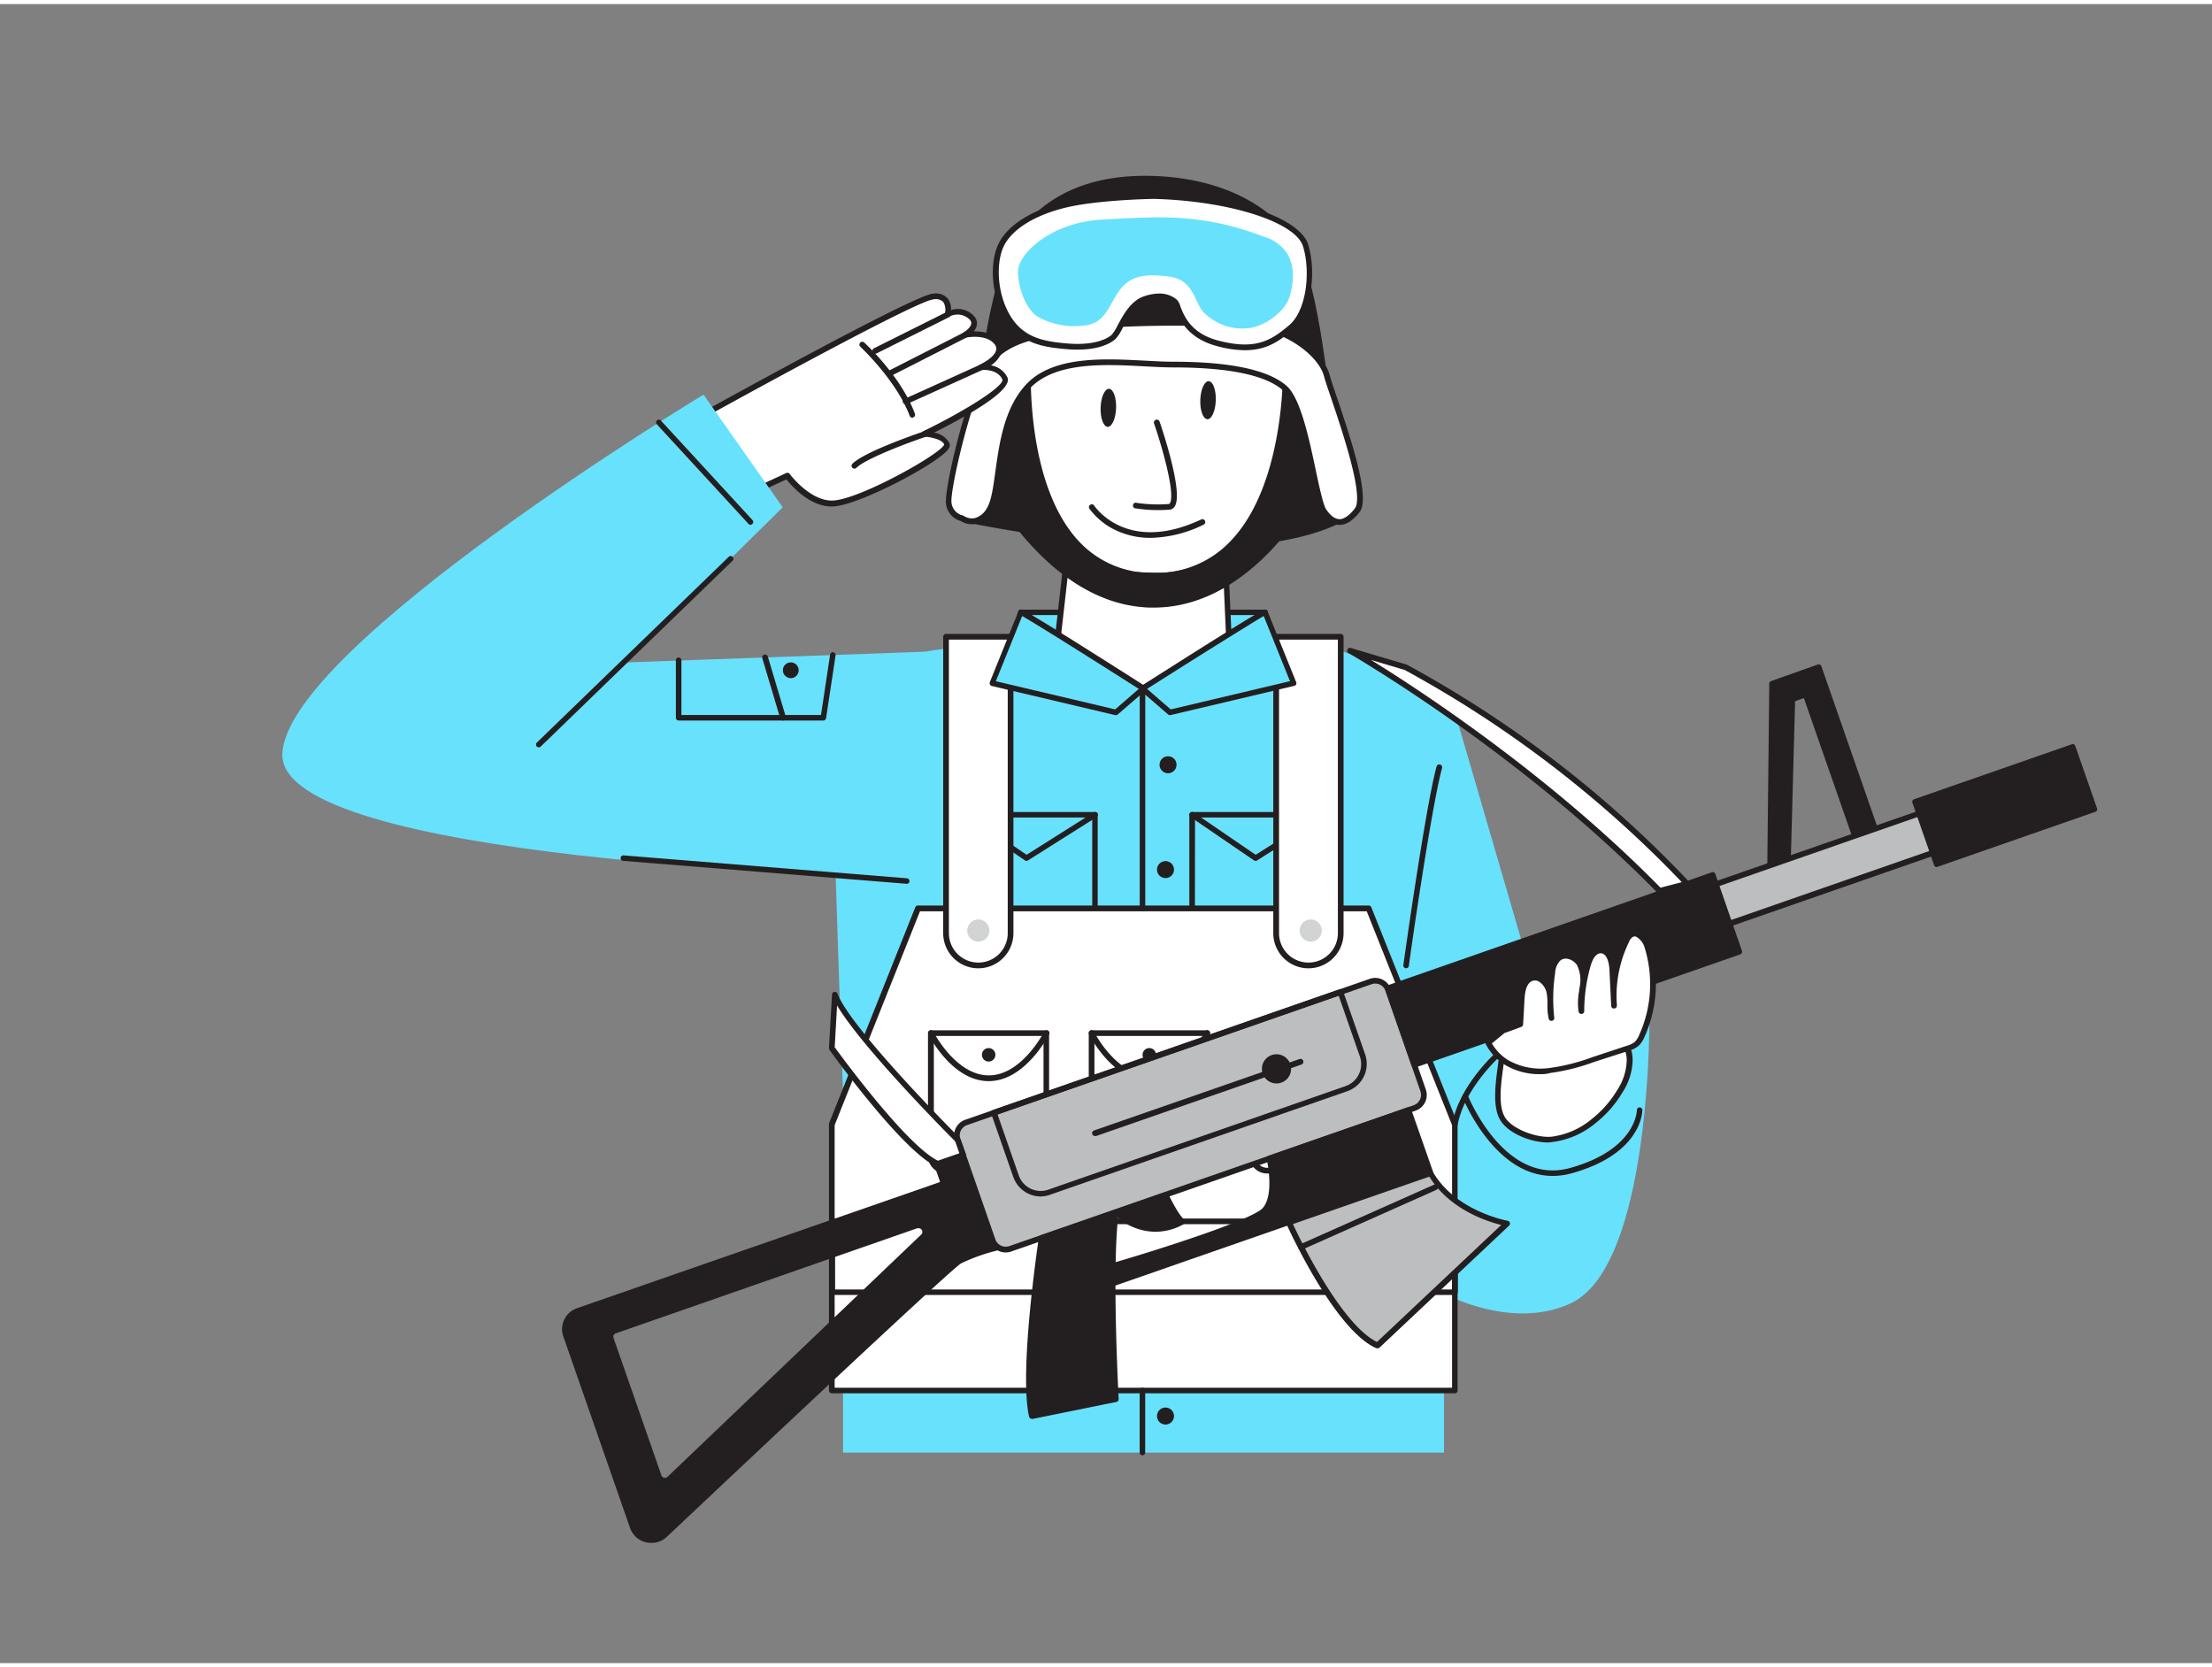 <svg xmlns="http://www.w3.org/2000/svg" viewBox="0 0 400 300" width="406" height="306" class="illustration styles_illustrationTablet__1DWOa"><rect x="0" y="0" width="400" height="300" fill="#808080" stroke="none"/><g id="_354_military_flatline" data-name="#354_military_flatline"><rect x="152.45" y="242.55" width="108.67" height="19.38" fill="#68e1fd"></rect><path d="M263.1,128.09l14,48v12.64l21.17-6s.47,45.32-14.22,52.2-35.71-7.2-38.08-15.6.63-73.65,4.42-82.5A14.38,14.38,0,0,1,263.1,128.09Z" fill="#68e1fd"></path><path d="M263.1,203.12H263a.5.5,0,0,1-.4-.58c1.37-7.47,8.48-13.5,8.78-13.75a.5.5,0,0,1,.64.76c-.07.06-7.13,6.06-8.44,13.17A.49.49,0,0,1,263.1,203.12Z" fill="#231f20"></path><path d="M176.25,93.47s45.76,9.59,65.69,0c0,0-3.76-24.13-6.71-27.61s-47.16-5.79-52-.76S176.25,93.47,176.25,93.47Z" fill="#231f20"></path><path d="M216.18,98.24q-6.69,0-14.6-.68A240.34,240.34,0,0,1,176.15,94a.5.5,0,0,1-.39-.53c.09-1,2.2-23.58,7.11-28.68,3.31-3.44,21.58-3.13,27.1-3,11.12.36,23.9,1.69,25.64,3.75,3,3.55,6.66,26.86,6.82,27.86a.5.5,0,0,1-.28.52C236.17,96.8,227.47,98.24,216.18,98.24Zm-39.39-5.17c4.71.94,45.92,8.76,64.6.11-1.33-8.4-4.31-24.37-6.54-27-1.24-1.48-12.42-3-24.92-3.4-14-.45-24.36.59-26.35,2.65C179.28,69.92,177.12,89.83,176.79,93.07Z" fill="#231f20"></path><polygon points="184.58 109.98 228.78 109.98 222.85 123.91 197.09 123.91 184.58 117.92 184.58 109.98" fill="#68e1fd"></polygon><path d="M222.85,124.41H197.09a.5.5,0,0,1-.21,0l-12.52-6a.5.5,0,0,1-.28-.45V110a.5.5,0,0,1,.5-.5h44.2a.5.5,0,0,1,.46.7l-5.93,13.92A.5.5,0,0,1,222.85,124.41Zm-25.64-1h25.32l5.5-12.93H185.08v7.13Z" fill="#231f20"></path><path d="M204.3,117.77s-21.56-3.37-37.09-.66c-13.79,2.4-16.26,11-16.63,16.92s3.64,110.66,3.64,110.66H259.46s4.36-105.86,3.64-116.6c-.13-1.89-14.76-9.18-20.66-11.15C239.2,115.87,222.57,114.5,204.3,117.77Z" fill="#68e1fd"></path><path d="M198,171.34h-23.9a.5.5,0,0,1-.5-.5V146.6a.5.5,0,0,1,.5-.5H198a.5.5,0,0,1,.5.5v24.24A.5.5,0,0,1,198,171.34Zm-23.4-1h22.91V147.09H174.64Z" fill="#231f20"></path><path d="M185.63,154.93a.46.46,0,0,1-.28-.08L173.86,147a.5.5,0,0,1,.56-.83l11.22,7.66,12.14-7.67a.5.5,0,0,1,.53.85l-12.42,7.84A.48.48,0,0,1,185.63,154.93Z" fill="#231f20"></path><path d="M239.47,171.34h-23.9a.5.5,0,0,1-.5-.5V146.6a.5.5,0,0,1,.5-.5h23.9a.5.5,0,0,1,.5.5v24.24A.5.5,0,0,1,239.47,171.34Zm-23.4-1H239V147.09h-22.9Z" fill="#231f20"></path><path d="M227.05,154.93a.5.5,0,0,1-.28-.08L215.29,147a.5.5,0,0,1,.56-.83l11.21,7.66,12.15-7.67a.5.5,0,0,1,.53.85l-12.42,7.84A.5.5,0,0,1,227.05,154.93Z" fill="#231f20"></path><polygon points="247.5 163.54 166.01 163.54 150.41 202.62 150.41 250.69 263.1 250.69 263.1 202.62 247.5 163.54" fill="#fff"></polygon><path d="M263.1,251.21H150.41a.52.52,0,0,1-.51-.52V202.62a.58.58,0,0,1,0-.19l15.6-39.08A.52.52,0,0,1,166,163H247.5a.52.52,0,0,1,.48.33l15.6,39.08a.58.58,0,0,1,0,.19v48.07A.52.52,0,0,1,263.1,251.21Zm-112.17-1H262.58V202.72l-15.43-38.67H166.36l-15.43,38.67Z" fill="#231f20"></path><path d="M171.07,114.4h11.67a0,0,0,0,1,0,0V168a5.84,5.84,0,0,1-5.84,5.84h0a5.84,5.84,0,0,1-5.84-5.84V114.4A0,0,0,0,1,171.07,114.4Z" fill="#fff"></path><path d="M176.91,174.36a6.36,6.36,0,0,1-6.35-6.35V114.4a.52.52,0,0,1,.51-.52h11.68a.52.52,0,0,1,.51.52V168A6.36,6.36,0,0,1,176.91,174.36Zm-5.32-59.44V168a5.32,5.32,0,0,0,10.64,0V114.92Z" fill="#231f20"></path><path d="M230.77,114.4h11.67a0,0,0,0,1,0,0V168a5.84,5.84,0,0,1-5.84,5.84h0a5.84,5.84,0,0,1-5.84-5.84V114.4a0,0,0,0,1,0,0Z" fill="#fff"></path><path d="M236.61,174.36a6.36,6.36,0,0,1-6.36-6.35V114.4a.52.52,0,0,1,.52-.52h11.67a.52.52,0,0,1,.52.52V168A6.36,6.36,0,0,1,236.61,174.36Zm-5.32-59.44V168a5.32,5.32,0,1,0,10.64,0V114.92Z" fill="#231f20"></path><path d="M190.66,119.92s6.75,3.45,18.34,3.85S222.52,121,222.52,121l-.27-6.2-.64-14.42L221,86.92,194.53,86l-1.26,11-.39,3.55Z" fill="#fff"></path><path d="M211,124.32c-.63,0-1.28,0-2,0-11.58-.4-18.29-3.76-18.57-3.9a.51.51,0,0,1-.27-.52L194,86a.51.51,0,0,1,.53-.46l26.47.92a.52.52,0,0,1,.5.49L223,121a.54.54,0,0,1-.08.3C222.88,121.43,221,124.32,211,124.32Zm-19.75-4.71A49,49,0,0,0,209,123.25c9.77.34,12.48-1.88,13-2.4l-1.49-33.43L195,86.54Z" fill="#231f20"></path><path d="M206.41,103.27l2.37.08c11.2.39,22.49-9.21,22.88-20.41l4.17-31.28-28.5,5L183,50.17l3.85,32.11A20.29,20.29,0,0,0,206.41,103.27Z" fill="#fff"></path><path d="M209.43,103.87h-.67l-2.37-.08a20.81,20.81,0,0,1-20.07-21.52l-3.84-32a.52.52,0,0,1,.65-.56l24.22,6.45,28.39-5a.57.57,0,0,1,.45.14.51.51,0,0,1,.15.44L232.17,83C231.79,93.89,220.84,103.87,209.43,103.87Zm-25.83-53,3.75,31.35a19.82,19.82,0,0,0,19.08,20.53l2.36.08c11.17.38,22-9.29,22.35-19.91l4.09-30.63-27.81,4.86a.6.6,0,0,1-.23,0Z" fill="#231f20"></path><path d="M176.25,81.62s11,25.33,30.43,26.93,32.46-21.47,34.78-30.2l-9-12.54s1,37.54-23.72,37.54S186,65.86,186,65.86Z" fill="#231f20"></path><path d="M208.62,109.13c-.65,0-1.31,0-2-.08-19.47-1.61-30.73-27-30.84-27.23a.5.5,0,0,1,0-.46l9.71-15.76a.5.5,0,0,1,.93.29c0,.21-.95,21.13,8.78,31.36a17.91,17.91,0,0,0,13.53,5.6,18.36,18.36,0,0,0,13.66-5.61C232.43,87,232,66,232,65.82a.52.52,0,0,1,.34-.48.5.5,0,0,1,.57.18l9,12.54a.53.53,0,0,1,.07.42C239.79,86.6,227.55,109.13,208.62,109.13Zm-31.8-27.47c1.18,2.55,12,24.92,29.9,26.39,10.34.86,18.43-5.54,23.38-11.06,5.66-6.29,9.54-14,10.82-18.54L233,67.36a72.14,72.14,0,0,1-1,10.48c-1.06,6.12-3.45,14.57-8.83,20.09a19.31,19.31,0,0,1-14.38,5.91,18.85,18.85,0,0,1-14.25-5.91c-5.25-5.52-7.44-14-8.34-20.07a70.74,70.74,0,0,1-.75-10.19Z" fill="#231f20"></path><path d="M209.43,91.5a26.49,26.49,0,0,1-4-.3.52.52,0,1,1,.16-1,26.06,26.06,0,0,0,5.75.2c.06,0,.13,0,.21-.14,1-1.55-1.22-9.67-2.86-14.42a.52.52,0,1,1,1-.34c.45,1.31,4.35,12.84,2.74,15.33a1.24,1.24,0,0,1-1,.6C210.73,91.47,210.06,91.5,209.43,91.5Z" fill="#231f20"></path><ellipse cx="218.45" cy="71.63" rx="3.44" ry="1.4" transform="translate(139.28 287.46) rotate(-88.01)" fill="#231f20"></ellipse><ellipse cx="200.42" cy="73.01" rx="3.44" ry="1.4" transform="translate(120.5 270.77) rotate(-88.01)" fill="#231f20"></ellipse><path d="M184.58,110c.54,0,22.18,13.79,22.18,13.79l-5,4.32-22.38-5.3Z" fill="#68e1fd"></path><path d="M201.79,128.58h-.11l-22.39-5.29A.54.54,0,0,1,179,123a.53.53,0,0,1,0-.41l5.18-12.82a.5.5,0,0,1,.46-.31c.18,0,.68,0,22.45,13.87a.47.47,0,0,1,.22.38.46.46,0,0,1-.17.41l-5,4.32A.5.5,0,0,1,201.79,128.58Zm-21.71-6.14,21.58,5.1,4.27-3.71c-7.74-4.93-18.77-11.88-21.09-13.17Z" fill="#231f20"></path><path d="M228.78,110c-.54,0-22.18,13.79-22.18,13.79l5,4.32,22.39-5.3Z" fill="#68e1fd"></path><path d="M211.56,128.58a.49.49,0,0,1-.32-.12l-5-4.32a.48.48,0,0,1-.16-.41.47.47,0,0,1,.22-.38c21.77-13.87,22.26-13.87,22.45-13.87a.5.5,0,0,1,.46.31l5.18,12.82a.53.53,0,0,1,0,.41.54.54,0,0,1-.33.26l-22.39,5.29Zm-4.13-4.75,4.27,3.71,21.57-5.1-4.75-11.78C226.2,112,215.17,118.9,207.43,123.83Z" fill="#231f20"></path><path d="M240.87,75.65s-1.82-21.8-5.66-30.4-14.63-14.2-28.16-14.2-19.93,6.16-23.22,10.55-7.13,22.49-7,32.91c0,0,.37-7.32,12.8-9.33s31.63-4,37.66-2S240.87,75.65,240.87,75.65Z" fill="#231f20"></path><path d="M174,93s2.74,2,4.93-1.64.92-15.36,6.77-21.94,18.47-4.21,26.51-4.21,16.27.92,20.11,4.21,5.49,19.93,7.13,22.3,3.66,2.93,6-.18S240.87,70.67,240,67.19s-5.67-7.31-10.79-8.59-27.24-1.28-34.37,0-13.35,2-16.45,7.13-7.13,22.12-6.77,24.5A3.15,3.15,0,0,0,174,93Z" fill="#fff"></path><path d="M242.25,94.18h-.06c-1.14,0-2.22-.77-3.2-2.19-.68-1-1.29-3.84-2.06-7.45-1.15-5.41-2.72-12.82-5-14.76-3.16-2.71-9.82-4.08-19.78-4.08-1.61,0-3.39-.1-5.28-.2-7.27-.38-16.32-.86-20.85,4.23-3.58,4-4.42,10.11-5.09,15-.4,2.92-.75,5.43-1.61,6.87A4.56,4.56,0,0,1,176.4,94a3.69,3.69,0,0,1-2.65-.52,3.65,3.65,0,0,1-2.68-3.14c-.38-2.47,3.6-19.53,6.84-24.85,3-4.94,8.68-5.94,15.26-7.09l1.54-.28c7.14-1.28,29.45-1.28,34.59,0s10.18,5.26,11.16,9c.19.74.67,2.15,1.27,3.93,3.12,9.2,6,18.38,4.12,20.83C244.66,93.38,243.45,94.18,242.25,94.18ZM200.54,64.25c2.19,0,4.36.12,6.4.22,1.88.1,3.64.2,5.23.2,10.22,0,17.1,1.45,20.45,4.33,2.52,2.16,4.08,9.46,5.32,15.32.69,3.23,1.34,6.27,1.89,7.08.79,1.14,1.59,1.72,2.38,1.74S244,92.51,245,91.2c1.7-2.22-2.33-14.15-4.27-19.88-.61-1.8-1.1-3.23-1.3-4-.87-3.31-5.54-7-10.41-8.22-5.07-1.27-27.09-1.26-34.16,0l-1.54.27c-6.34,1.11-11.8,2.07-14.56,6.62-3.11,5.12-7,21.92-6.7,24.15a2.66,2.66,0,0,0,2,2.32.49.49,0,0,1,.21.08,2.68,2.68,0,0,0,2,.41,3.6,3.6,0,0,0,2.24-1.9c.76-1.26,1.09-3.68,1.48-6.48.69-5,1.55-11.27,5.34-15.54C188.8,65.07,194.7,64.25,200.54,64.25Z" fill="#231f20"></path><path d="M208.74,34.71s-10.53.12-16.62,1.71S182.37,40.8,181,43.61s-1.46,8.33,1.09,12.8,6.34,5.12,11,5.48,7.2-.73,8.29-1.71,2.44-5.74,5.61-6.83,4.75-.11,5.48.5,1,5.79,7.93,7.55,9.87-.24,13-2.92,4.14-10.06,2.68-14.81S222.43,35.08,208.74,34.71Z" fill="#fff"></path><path d="M225.1,62.59a19.36,19.36,0,0,1-4.83-.69c-5.68-1.44-7.1-5.12-7.79-6.89a5.53,5.53,0,0,0-.34-.78c-1.21-1-2.84-1.13-5-.39-2,.67-3.22,3-4.14,4.73a7.93,7.93,0,0,1-1.29,2c-.79.7-3.19,2.27-8.68,1.84-4.63-.37-8.68-1.06-11.37-5.75s-2.55-10.28-1.12-13.27c1.56-3.27,5.73-6,11.43-7.47,6.09-1.58,16.31-1.72,16.74-1.73h0c14.37.39,26.35,4.4,27.86,9.33s.6,12.44-2.84,15.35C231.32,61,229,62.59,225.1,62.59ZM209.61,52.34a4.8,4.8,0,0,1,3.19,1.11,2.74,2.74,0,0,1,.64,1.19c.67,1.73,1.92,5,7.08,6.26,6.6,1.68,9.38-.11,12.59-2.82s3.89-9.81,2.52-14.26-13.41-8.23-26.9-8.59c-.37,0-10.6.16-16.48,1.69-5.41,1.4-9.33,3.92-10.76,6.91-1.33,2.8-1.3,8.17,1.08,12.32s6.07,4.87,10.57,5.23c5.21.41,7.37-1.11,7.9-1.58a8.34,8.34,0,0,0,1.07-1.72c1-1.86,2.37-4.41,4.71-5.22A8.83,8.83,0,0,1,209.61,52.34Z" fill="#231f20"></path><path d="M228.38,42a7.79,7.79,0,0,1,4.39,3.11c1.52,2.44,1.12,6,.24,8.28s-4.39,5.07-7.62,5.25a9.79,9.79,0,0,1-7.92-3.11c-1.58-2-1.74-5.73-6.17-6.27s-6.81-.07-8.7,2.31-2.41,5.55-5.61,6.4a13.57,13.57,0,0,1-9.26-1.4c-2.07-1.22-3.59-4.94-3.65-8.14s5.91-9,15.35-9.47S216.92,37.64,228.38,42Z" fill="#68e1fd"></path><path d="M263.1,233.43H150.49a.52.52,0,0,1-.51-.52v-12.8a.51.51,0,0,1,.51-.51H263.1a.51.51,0,0,1,.52.51v12.8A.52.52,0,0,1,263.1,233.43Zm-112.09-1H262.58V220.63H151Z" fill="#231f20"></path><path d="M168.35,186.07h20.87a0,0,0,0,1,0,0v22.2a2.67,2.67,0,0,1-2.67,2.67H171a2.67,2.67,0,0,1-2.67-2.67v-22.2A0,0,0,0,1,168.35,186.07Z" fill="#fff"></path><path d="M186.54,211.46H171a3.19,3.19,0,0,1-3.19-3.19v-22.2a.51.51,0,0,1,.52-.51h20.87a.51.51,0,0,1,.51.51v22.2A3.19,3.19,0,0,1,186.54,211.46Zm-17.67-24.87v21.68a2.16,2.16,0,0,0,2.15,2.16h15.52a2.16,2.16,0,0,0,2.16-2.16V186.59Z" fill="#231f20"></path><path d="M178.78,194.76c-6.55,0-10.72-8.11-10.89-8.46a.51.51,0,0,1,.92-.46c0,.08,4.05,7.88,10,7.88s9.94-7.8,10-7.88a.51.51,0,0,1,.69-.23.52.52,0,0,1,.23.69C189.5,186.65,185.34,194.76,178.78,194.76Z" fill="#231f20"></path><circle cx="178.78" cy="190" r="1.22" fill="#231f20"></circle><path d="M197.4,186.07h20.87a0,0,0,0,1,0,0v22.2a2.67,2.67,0,0,1-2.67,2.67H200.07a2.67,2.67,0,0,1-2.67-2.67v-22.2A0,0,0,0,1,197.4,186.07Z" fill="#fff"></path><path d="M215.59,211.46H200.07a3.19,3.19,0,0,1-3.19-3.19v-22.2a.51.51,0,0,1,.52-.51h20.87a.51.51,0,0,1,.51.51v22.2A3.19,3.19,0,0,1,215.59,211.46Zm-17.68-24.87v21.68a2.16,2.16,0,0,0,2.16,2.16h15.52a2.16,2.16,0,0,0,2.16-2.16V186.59Z" fill="#231f20"></path><path d="M207.83,194.76c-6.55,0-10.72-8.11-10.89-8.46a.51.51,0,0,1,.92-.46c0,.08,4,7.88,10,7.88s9.94-7.8,10-7.88a.51.51,0,0,1,.69-.23.52.52,0,0,1,.23.69C218.55,186.65,214.39,194.76,207.83,194.76Z" fill="#231f20"></path><circle cx="207.83" cy="190" r="1.22" fill="#231f20"></circle><path d="M226.45,186.07h20.87a0,0,0,0,1,0,0v22.2a2.67,2.67,0,0,1-2.67,2.67H229.12a2.67,2.67,0,0,1-2.67-2.67v-22.2A0,0,0,0,1,226.45,186.07Z" fill="#fff"></path><path d="M244.64,211.46H229.12a3.19,3.19,0,0,1-3.19-3.19v-22.2a.51.51,0,0,1,.52-.51h20.86a.51.51,0,0,1,.52.51v22.2A3.19,3.19,0,0,1,244.64,211.46ZM227,186.59v21.68a2.16,2.16,0,0,0,2.16,2.16h15.52a2.16,2.16,0,0,0,2.16-2.16V186.59Z" fill="#231f20"></path><path d="M236.88,194.76c-6.56,0-10.72-8.11-10.9-8.46a.53.53,0,0,1,.23-.69.52.52,0,0,1,.7.23c0,.08,4.05,7.88,10,7.88s9.93-7.8,10-7.88a.52.52,0,0,1,.7-.23.53.53,0,0,1,.23.69C247.6,186.65,243.44,194.76,236.88,194.76Z" fill="#231f20"></path><circle cx="236.88" cy="190" r="1.22" fill="#231f20"></circle><circle cx="176.91" cy="167.53" r="2.01" fill="#d1d3d4"></circle><circle cx="237.02" cy="167.53" r="2.01" fill="#d1d3d4"></circle><path d="M135.94,88.27l6.44-3s3.77,5.24,8.3,5c5.07-.25,21.18-9,20.55-10.73s-4-1.84-4-1.84,15.67-7.6,14.51-10-4.32-2-4.32-2,4.6-2.07,2.89-4.41-5.78-1.43-5.78-1.43,2.62-1.53,1.24-3.09c-1.83-2.06-4.41-.62-4.41-.62s1-3.66-2.68-3.25-42,21.68-42,21.68" fill="#fff"></path><path d="M150.39,90.85c-4,0-7.24-3.73-8.17-4.9l-6.07,2.79a.5.5,0,0,1-.68-.25.52.52,0,0,1,.25-.69l6.45-3a.51.51,0,0,1,.63.16s3.71,5,7.85,4.81c4.95-.25,19.74-8.59,20.09-10.14-.4-1-2.76-1.37-3.56-1.41a.52.52,0,0,1-.2-1c8.1-3.93,14.77-8.3,14.27-9.36-.94-2-3.76-1.69-3.78-1.69a.5.5,0,0,1-.56-.37.52.52,0,0,1,.28-.61c.71-.32,2.62-1.4,2.93-2.56a1.21,1.21,0,0,0-.24-1.08c-1.49-2-5.21-1.24-5.25-1.23a.51.51,0,0,1-.59-.31.52.52,0,0,1,.21-.64c.35-.2,1.27-.88,1.38-1.56a.87.87,0,0,0-.26-.73,3.09,3.09,0,0,0-3.77-.52.53.53,0,0,1-.57,0,.51.51,0,0,1-.18-.54,2.74,2.74,0,0,0-.28-2.16,2,2,0,0,0-1.85-.45c-2.92.32-31.17,15.72-41.8,21.62a.51.51,0,1,1-.5-.9c1.57-.87,38.46-21.33,42.18-21.75a3,3,0,0,1,2.75.81,3.08,3.08,0,0,1,.62,2.15,3.91,3.91,0,0,1,4.17,1.09,1.91,1.91,0,0,1,.51,1.59,2.56,2.56,0,0,1-.55,1.15c1.44,0,3.47.24,4.61,1.81a2.25,2.25,0,0,1,.4,2,4.59,4.59,0,0,1-1.94,2.35,4,4,0,0,1,3,2.17c1.13,2.39-8,7.36-13.27,10a3.77,3.77,0,0,1,2.81,1.93,1.07,1.07,0,0,1-.19,1C169.78,83,155.39,90.61,150.7,90.84Z" fill="#231f20"></path><path d="M163.87,72.35a.51.51,0,0,1-.21-1l13.53-6.12a.52.52,0,0,1,.43.94l-13.54,6.12A.52.52,0,0,1,163.87,72.35Z" fill="#231f20"></path><path d="M161,67.27a.52.52,0,0,1-.24-1l13.49-6.87a.51.51,0,0,1,.69.22.52.52,0,0,1-.22.7l-13.49,6.87A.53.53,0,0,1,161,67.27Z" fill="#231f20"></path><path d="M158.28,63.22a.52.52,0,0,1-.47-.28.54.54,0,0,1,.23-.7l13.07-6.53a.52.52,0,0,1,.7.23.53.53,0,0,1-.23.69l-13.07,6.54A.68.68,0,0,1,158.28,63.22Z" fill="#231f20"></path><path d="M165,74.8a.53.53,0,0,1-.49-.33C162.06,68,155.69,62.09,155.62,62a.52.52,0,1,1,.7-.76c.27.25,6.62,6.09,9.13,12.84a.52.52,0,0,1-.3.66A.57.57,0,0,1,165,74.8Z" fill="#231f20"></path><path d="M154.51,84a.59.59,0,0,1-.37-.14.52.52,0,0,1,0-.73c2.18-2.23,12.47-5.71,12.9-5.85a.53.53,0,0,1,.66.32.53.53,0,0,1-.33.66c-3.62,1.21-10.89,4-12.5,5.59A.51.51,0,0,1,154.51,84Z" fill="#231f20"></path><path d="M167.21,117.11l-54.13,1.94L141.54,91,127.22,70.62s-75.58,45.67-76.16,65S158,157.65,158,157.65Z" fill="#68e1fd"></path><path d="M280.65,205.3a14.62,14.62,0,0,0,7.52-3.27,20.33,20.33,0,0,0,4.82-5.51,10.8,10.8,0,0,0,1.71-5.09c.3-9.29-15-7.18-20.47-5.47a3.66,3.66,0,0,0-2,1.2,3.84,3.84,0,0,0-.5,2c-.21,3.32-1.79,9.49.09,12.47C273.38,204.13,277.92,205.57,280.65,205.3Z" fill="#fff"></path><path d="M279.93,205.85c-3,0-7.05-1.55-8.57-3.94s-.95-6.6-.49-10c.14-1,.27-2,.32-2.83a4.36,4.36,0,0,1,.59-2.25,4.09,4.09,0,0,1,2.29-1.4c4.14-1.3,14.16-2.87,18.73.61a6.08,6.08,0,0,1,2.41,5.37,11.07,11.07,0,0,1-1.78,5.33,20.4,20.4,0,0,1-4.94,5.65,15.17,15.17,0,0,1-7.78,3.38h0A6.57,6.57,0,0,1,279.93,205.85Zm.72-.55h0ZM284.34,185a36.62,36.62,0,0,0-10,1.48,3.27,3.27,0,0,0-1.75,1,3.45,3.45,0,0,0-.41,1.73c-.05.83-.19,1.84-.33,2.9-.43,3.2-1,7.17.35,9.27s5.72,3.68,8.36,3.43a14.2,14.2,0,0,0,7.25-3.17,19.49,19.49,0,0,0,4.7-5.37,10.22,10.22,0,0,0,1.63-4.84,5.05,5.05,0,0,0-2-4.51C290.29,185.47,287.37,185,284.34,185Z" fill="#231f20"></path><path d="M168.74,207.86l1.89,5.41-66.07,23a3.51,3.51,0,0,0-2.17,4.48l12.06,34.62a3.51,3.51,0,0,0,5.73,1.41c12.63-11.89,51.31-48.31,53.32-49.48a32.48,32.48,0,0,1,7.23-2.52L174.17,206Zm-1.85,15L121,266.69a1.18,1.18,0,0,1-1.93-.47l-8.64-24.79a1.2,1.2,0,0,1,.74-1.51l54.49-19A1.18,1.18,0,0,1,166.89,222.9Z" fill="#231f20"></path><path d="M117.78,278.26a4.33,4.33,0,0,1-1-.11,4.05,4.05,0,0,1-2.85-2.6l-12.06-34.62a4,4,0,0,1,2.48-5.11L170,213,168.27,208a.5.5,0,0,1,0-.38.48.48,0,0,1,.29-.25L174,205.5a.5.5,0,0,1,.38,0,.53.53,0,0,1,.26.29l6.56,18.82a.53.53,0,0,1,0,.41.51.51,0,0,1-.32.24,32.9,32.9,0,0,0-7.09,2.46c-1.3.76-19.14,17.33-53,49.25l-.18.17A3.94,3.94,0,0,1,117.78,278.26Zm51.59-70.09,1.73,4.94a.5.5,0,0,1,0,.38.46.46,0,0,1-.28.25l-66.06,23a3,3,0,0,0-1.87,3.85l12.06,34.62a3.06,3.06,0,0,0,2.15,1.95,3,3,0,0,0,2.77-.74l.18-.17c22-20.69,51.39-48.31,53.23-49.38a29.74,29.74,0,0,1,6.83-2.45l-6.22-17.84Zm-49.16,59.34a1.44,1.44,0,0,1-.41-.05,1.67,1.67,0,0,1-1.18-1.07L110,241.59a1.63,1.63,0,0,1,.08-1.28,1.68,1.68,0,0,1,1-.86l54.49-19a1.67,1.67,0,0,1,1.71,2.79h0l-45.86,43.79A1.7,1.7,0,0,1,120.21,267.51Zm45.88-46.14a.75.75,0,0,0-.24,0l-54.49,19a.66.66,0,0,0-.4.35.67.67,0,0,0,0,.52l8.64,24.79a.69.69,0,0,0,.48.44.71.71,0,0,0,.64-.17l45.86-43.79a.65.65,0,0,0,.11-.84A.66.66,0,0,0,166.09,221.37Zm.8,1.53h0Z" fill="#231f20"></path><polygon points="339.16 149.43 328.89 119.94 320.43 122.89 320.08 156.08 323.33 154.94 324.1 125.74 326.49 124.91 335.48 150.72 339.16 149.43" fill="#231f20"></polygon><path d="M320.08,156.58a.53.53,0,0,1-.29-.1.51.51,0,0,1-.21-.41l.36-33.19a.48.48,0,0,1,.33-.46l8.46-3a.5.5,0,0,1,.63.31l10.27,29.49a.46.46,0,0,1,0,.38.49.49,0,0,1-.28.25l-3.69,1.29a.5.5,0,0,1-.63-.31l-8.83-25.33-1.59.55L323.83,155a.5.5,0,0,1-.33.46l-3.26,1.13A.45.45,0,0,1,320.08,156.58Zm.85-33.34-.35,32.14,2.26-.79.76-28.86a.51.51,0,0,1,.34-.46l2.38-.83a.51.51,0,0,1,.64.31l8.82,25.33,2.75-1-9.95-28.55Z" fill="#231f20"></path><rect x="306.68" y="152.18" width="48.4" height="7.53" transform="translate(-32.88 117.52) rotate(-19.2)" fill="#bcbec0"></rect><path d="M309.26,168a.5.5,0,0,1-.48-.34l-2.48-7.12a.48.48,0,0,1,0-.39.51.51,0,0,1,.3-.26L352.32,144a.51.51,0,0,1,.66.31l2.48,7.12a.53.53,0,0,1,0,.39.51.51,0,0,1-.3.26L309.43,168A.47.47,0,0,1,309.26,168Zm-1.82-7.31,2.14,6.14,44.73-15.58-2.13-6.14Z" fill="#231f20"></path><rect x="347.39" y="138.96" width="30.19" height="11.96" transform="translate(-27.5 127.3) rotate(-19.2)" fill="#231f20"></rect><path d="M350.2,156.05A.59.59,0,0,1,350,156a.53.53,0,0,1-.25-.28l-3.93-11.3a.49.49,0,0,1,.3-.63l28.52-9.94a.5.5,0,0,1,.38,0,.46.46,0,0,1,.25.28l3.94,11.3a.5.5,0,0,1-.31.63L350.37,156A.51.51,0,0,1,350.2,156.05Zm-3.3-11.49,3.61,10.36,27.57-9.61L374.47,135Z" fill="#231f20"></path><rect x="174.05" y="188.81" width="82.43" height="24.2" rx="2.47" transform="translate(-54.11 81.99) rotate(-19.2)" fill="#bcbec0"></rect><path d="M181.85,225.74a3,3,0,0,1-2.82-2l-6.34-18.19a3,3,0,0,1,1.84-3.8l73.17-25.49a3,3,0,0,1,3.81,1.84l6.33,18.19a3,3,0,0,1-1.83,3.8l-73.18,25.49A3,3,0,0,1,181.85,225.74Zm66.84-48.62a1.85,1.85,0,0,0-.65.11l-73.17,25.48a2,2,0,0,0-1.12,1,1.88,1.88,0,0,0-.08,1.49L180,223.39a2,2,0,0,0,2.49,1.21l73.18-25.49h0a2,2,0,0,0,1.2-2.49l-6.34-18.19A1.94,1.94,0,0,0,248.69,177.12Z" fill="#231f20"></path><path d="M188.35,223.1s-3.62,24.11-1.77,32.22l15.24-3.09s-1.34-23.63,0-33.81Z" fill="#231f20"></path><path d="M186.58,255.82a.51.51,0,0,1-.49-.39c-1.85-8.11,1.62-31.41,1.77-32.4a.47.47,0,0,1,.33-.4L201.63,218a.49.49,0,0,1,.48.08.51.51,0,0,1,.18.45c-1.3,10,0,33.49,0,33.72a.51.51,0,0,1-.4.52l-15.24,3.09Zm2.22-32.35c-.4,2.73-3.31,23.42-1.83,31.26l14.33-2.9c-.17-3.17-1.15-23-.09-32.68Z" fill="#231f20"></path><path d="M201.22,231.42l57.46-20-4-11.41-25.15,8.76s1.54,6.51-.78,9.27-27.54,10.14-27.54,10.14Z" fill="#231f20"></path><path d="M201.22,231.91a.49.49,0,0,1-.5-.5v-3.25a.51.51,0,0,1,.36-.48c7-2,25.47-7.82,27.29-10,2.14-2.54.7-8.77.68-8.83a.5.5,0,0,1,.32-.59l25.16-8.76a.5.5,0,0,1,.38,0,.48.48,0,0,1,.25.29l4,11.41a.48.48,0,0,1-.3.63l-57.46,20Zm.51-3.38v2.18L258,211.1l-3.65-10.48-24.26,8.46c.31,1.55,1.14,6.75-1,9.26C226.88,221,205.58,227.4,201.73,228.53Z" fill="#231f20"></path><path d="M233.09,220.31s8.56,19,16,22.24l23.43-22.07s-9.57-1.66-13.85-9.08Z" fill="#bcbec0"></path><path d="M249.1,243.06a.52.52,0,0,1-.21,0c-7.54-3.28-15.92-21.71-16.27-22.49a.51.51,0,0,1,0-.42.49.49,0,0,1,.3-.28l25.58-8.91a.51.51,0,0,1,.62.22c4.12,7.13,13.41,8.81,13.5,8.83a.51.51,0,0,1,.27.88l-23.44,22.07A.5.5,0,0,1,249.1,243.06Zm-15.3-22.45c1.4,3,8.76,18.15,15.2,21.32l22.47-21.16c-2.55-.63-9.37-2.81-13-8.74Z" fill="#231f20"></path><path d="M188.18,215.62a5.28,5.28,0,0,1-4.94-3.52l-4-11.46a.53.53,0,0,1,0-.39.53.53,0,0,1,.3-.27l62.66-21.82a.51.51,0,0,1,.4,0,.57.57,0,0,1,.26.29l4,11.47a5.23,5.23,0,0,1-3.22,6.66h0l-53.75,18.72A5.21,5.21,0,0,1,188.18,215.62Zm-7.79-14.83,3.83,11a4.19,4.19,0,0,0,5.35,2.59l53.75-18.72a4.21,4.21,0,0,0,2.59-5.35l-3.83-11Zm63.1-4.68h0Z" fill="#231f20"></path><line x1="198.04" y1="204.17" x2="235.12" y2="191.25" fill="#fff"></line><path d="M198,204.68a.5.5,0,0,1-.48-.34.51.51,0,0,1,.32-.66L235,190.76a.52.52,0,1,1,.34,1l-37.08,12.91A.47.47,0,0,1,198,204.68Z" fill="#231f20"></path><rect x="251.6" y="167.33" width="62.25" height="14.69" transform="translate(-41.72 102.72) rotate(-19.2)" fill="#231f20"></rect><path d="M255.75,192.34a.51.51,0,0,1-.47-.33l-4.83-13.87a.55.55,0,0,1,0-.38.53.53,0,0,1,.29-.26L309.54,157a.46.46,0,0,1,.38,0,.51.51,0,0,1,.26.28L315,171.2a.51.51,0,0,1-.31.64l-58.78,20.47A.51.51,0,0,1,255.75,192.34Zm-4.2-14.06,4.51,12.93,57.85-20.15-4.51-12.93Z" fill="#231f20"></path><path d="M269.12,187.81a9.31,9.31,0,0,0,3.29,3.56,12.42,12.42,0,0,0,7.81,1.53,36.88,36.88,0,0,0,7.85-2l6.21-2a4.5,4.5,0,0,0,1.67-.82,4.19,4.19,0,0,0,.94-1.43,22.83,22.83,0,0,0,1-16.1c-.42-1.35-1.66-3-2.9-2.27a2.44,2.44,0,0,0-.91,1.15,22.94,22.94,0,0,0-2.23,11.73l-.31-6.5c-.07-1.49-.58-3.45-2.08-3.48-1.24,0-2,1.37-2.32,2.57a30.23,30.23,0,0,0-1.19,8.4,13.68,13.68,0,0,1,.2-4.32,6.53,6.53,0,0,0-.54-4.22c-.76-1.24-2.55-1.94-3.71-1.08a3.81,3.81,0,0,0-1.2,2.66,32,32,0,0,0-.16,8.24c-.38-1.5-.07-3.09-.36-4.61s-1.65-3.07-3.14-2.65-1.82,2.3-1.9,3.82l-.24,4.53c-1.06.39-2.11.79-3.17,1.16Z" fill="#fff"></path><path d="M278.6,193.5a12.18,12.18,0,0,1-6.47-1.69,9.73,9.73,0,0,1-3.47-3.76.54.54,0,0,1,.13-.64l2.64-2.16a.51.51,0,0,1,.16-.09l2.12-.77.72-.26.23-4.2c.13-2.45.89-3.9,2.27-4.29a2.44,2.44,0,0,1,2,.31A3.87,3.87,0,0,1,280,177c.05-.64.13-1.28.22-1.92a4.34,4.34,0,0,1,1.41-3,2.59,2.59,0,0,1,2.1-.42,3.63,3.63,0,0,1,2.36,1.64,5.24,5.24,0,0,1,.42.9c.05-.21.11-.42.17-.63.56-1.9,1.61-3,2.83-3s2.21,1.16,2.5,3.08a23.29,23.29,0,0,1,1.65-4.54,2.84,2.84,0,0,1,1.13-1.38,1.79,1.79,0,0,1,1.55-.08,4.35,4.35,0,0,1,2.08,2.65,23.4,23.4,0,0,1-1.05,16.47,4.67,4.67,0,0,1-1.07,1.61,5,5,0,0,1-1.85.92l-6.2,2a37.53,37.53,0,0,1-8,2C279.76,193.46,279.2,193.5,278.6,193.5Zm-8.82-5.56a8.82,8.82,0,0,0,2.9,3,11.93,11.93,0,0,0,7.49,1.45,36.14,36.14,0,0,0,7.74-1.95l6.2-2.05a4.34,4.34,0,0,0,1.5-.71,3.93,3.93,0,0,0,.81-1.27,22.36,22.36,0,0,0,1-15.73,3.3,3.3,0,0,0-1.49-2,.72.72,0,0,0-.67,0,1.94,1.94,0,0,0-.69.92,22.34,22.34,0,0,0-2.25,10.19l.06,1.29a.5.5,0,0,1-.48.54.49.49,0,0,1-.55-.47c0-.44-.05-.89-.06-1.33l-.25-5.18c-.06-1.37-.51-3-1.57-3s-1.62,1.52-1.81,2.19a29.66,29.66,0,0,0-1.18,8.26.51.51,0,0,1-.46.52.52.52,0,0,1-.56-.42,11.1,11.1,0,0,1,.1-3.73c0-.25.07-.5.1-.75a6.21,6.21,0,0,0-.47-3.9,2.66,2.66,0,0,0-1.68-1.16,1.63,1.63,0,0,0-1.29.24,3.37,3.37,0,0,0-1,2.31,31.46,31.46,0,0,0-.16,8.11.51.51,0,0,1-1,.18,10.29,10.29,0,0,1-.23-2.58,11.45,11.45,0,0,0-.14-2.05,3.23,3.23,0,0,0-1.34-2.06,1.37,1.37,0,0,0-1.15-.19c-.9.25-1.42,1.38-1.52,3.34l-.25,4.54a.51.51,0,0,1-.33.46l-1,.38-2.05.74Z" fill="#231f20"></path><circle cx="230.83" cy="192.54" r="2.64" fill="#231f20"></circle><line x1="259.56" y1="213.94" x2="235.27" y2="224.76" fill="#68e1fd"></line><path d="M235.27,225.28a.53.53,0,0,1-.47-.31.52.52,0,0,1,.26-.68l24.29-10.82a.51.51,0,0,1,.68.26.52.52,0,0,1-.26.68l-24.29,10.82A.5.5,0,0,1,235.27,225.28Z" fill="#231f20"></path><path d="M210.76,215.3s2,4.15,3.08,4.81c0,0-6,4-12.05-1.69Z" fill="#231f20"></path><path d="M208.89,222a10.73,10.73,0,0,1-7.44-3.17.49.49,0,0,1-.14-.46.48.48,0,0,1,.32-.37l9-3.12a.51.51,0,0,1,.62.25c.73,1.56,2.16,4.18,2.88,4.6a.5.5,0,0,1,0,.85A10.46,10.46,0,0,1,208.89,222Zm-6.13-3.34A9.16,9.16,0,0,0,213,220a21.57,21.57,0,0,1-2.49-4.11Z" fill="#231f20"></path><path d="M206.6,164a.5.5,0,0,1-.5-.49V123.77a.5.5,0,0,1,.5-.5.5.5,0,0,1,.5.5v39.77A.49.49,0,0,1,206.6,164Z" fill="#231f20"></path><path d="M164,159.08h0l-51.32-4.15a.49.49,0,0,1-.45-.53.49.49,0,0,1,.53-.46L164,158.08a.51.51,0,0,1,.46.54A.5.5,0,0,1,164,159.08Z" fill="#231f20"></path><path d="M97.43,134.4a.5.5,0,0,1-.35-.86L131.73,100a.5.5,0,1,1,.69.71L97.78,134.26A.54.54,0,0,1,97.43,134.4Z" fill="#231f20"></path><path d="M254.26,174.34h-.07a.5.5,0,0,1-.42-.56c.16-1.16,4-28.53,6-35.9a.5.5,0,1,1,1,.26c-2,7.32-6,35.49-6,35.77A.49.49,0,0,1,254.26,174.34Z" fill="#231f20"></path><circle cx="211.22" cy="137.55" r="1.54" fill="#231f20"></circle><circle cx="210.76" cy="156.51" r="1.54" fill="#231f20"></circle><circle cx="210.76" cy="255.32" r="1.54" fill="#231f20"></circle><path d="M305.08,159a202.69,202.69,0,0,0-50.82-39.08l-10.09-3s30.5,17.45,55.94,43.41Z" fill="#fff"></path><path d="M300.11,160.87a.51.51,0,0,1-.37-.15c-25.09-25.61-55.52-43.15-55.82-43.33a.51.51,0,0,1,.4-.94l10.09,3a204.31,204.31,0,0,1,51,39.22.52.52,0,0,1,.12.49.54.54,0,0,1-.37.36l-5,1.33Zm-52.2-42.28c8.71,5.37,32.21,20.69,52.36,41.19l3.85-1A204.39,204.39,0,0,0,254,120.4Z" fill="#231f20"></path><path d="M173.18,205.37S153.69,185.94,151,179.13l-.55,9.65s13.1,18.21,19.17,20.93l4.56-1.59Z" fill="#fff"></path><path d="M169.58,210.22a.46.46,0,0,1-.21,0c-6.12-2.74-18.84-20.35-19.37-21.1a.48.48,0,0,1-.1-.33l.55-9.65a.51.51,0,0,1,1-.16c2.65,6.63,21.91,25.87,22.1,26.07a.5.5,0,0,1,.13.19l1,2.75a.53.53,0,0,1,0,.39.47.47,0,0,1-.29.26l-4.56,1.59Zm-18.64-21.59c1.25,1.71,13,17.75,18.66,20.52l3.88-1.35-.75-2.15c-1.45-1.45-16.88-17-21.36-24.58Z" fill="#231f20"></path><path d="M208.12,96.52A14.54,14.54,0,0,1,202,95.25a12.61,12.61,0,0,1-5-4,.51.51,0,0,1,.15-.71.51.51,0,0,1,.71.14c.24.36,6.06,8.78,19.38,2.5a.52.52,0,0,1,.44.94A22.6,22.6,0,0,1,208.12,96.52Z" fill="#231f20"></path><path d="M148.83,129.55h-7.25a.5.5,0,0,1-.48-.36l-3.25-10.9a.5.5,0,0,1,1-.29L142,128.55h6.46l1.65-10.92a.51.51,0,0,1,.57-.42.51.51,0,0,1,.42.57l-1.72,11.34A.51.51,0,0,1,148.83,129.55Z" fill="#231f20"></path><path d="M141.58,129.55H122.72a.5.5,0,0,1-.5-.5V118.64a.49.49,0,0,1,.5-.49.5.5,0,0,1,.5.49v9.91h18.36a.5.5,0,0,1,.49.5A.49.49,0,0,1,141.58,129.55Z" fill="#231f20"></path><path d="M135.73,94.16a.52.52,0,0,1-.37-.16L118.79,76a.51.51,0,0,1,0-.71.5.5,0,0,1,.7,0l16.57,18a.5.5,0,0,1,0,.71A.51.51,0,0,1,135.73,94.16Z" fill="#231f20"></path><path d="M280.74,211.9c-10.53,0-16.18-14-16.24-14.2a.49.49,0,0,1,.28-.65.5.5,0,0,1,.64.28c.07.17,6.61,16.42,18.47,13.14S296,200.28,296,200a.5.5,0,0,1,.5-.5.51.51,0,0,1,.49.5c0,.32-.14,7.93-12.8,11.43A12.68,12.68,0,0,1,280.74,211.9Z" fill="#231f20"></path><circle cx="143" cy="120.46" r="1.43" fill="#231f20"></circle><path d="M206.59,262.42a.5.5,0,0,1-.5-.5V250.69a.5.5,0,0,1,.5-.5.5.5,0,0,1,.5.5v11.23A.5.5,0,0,1,206.59,262.42Z" fill="#231f20"></path></g></svg>